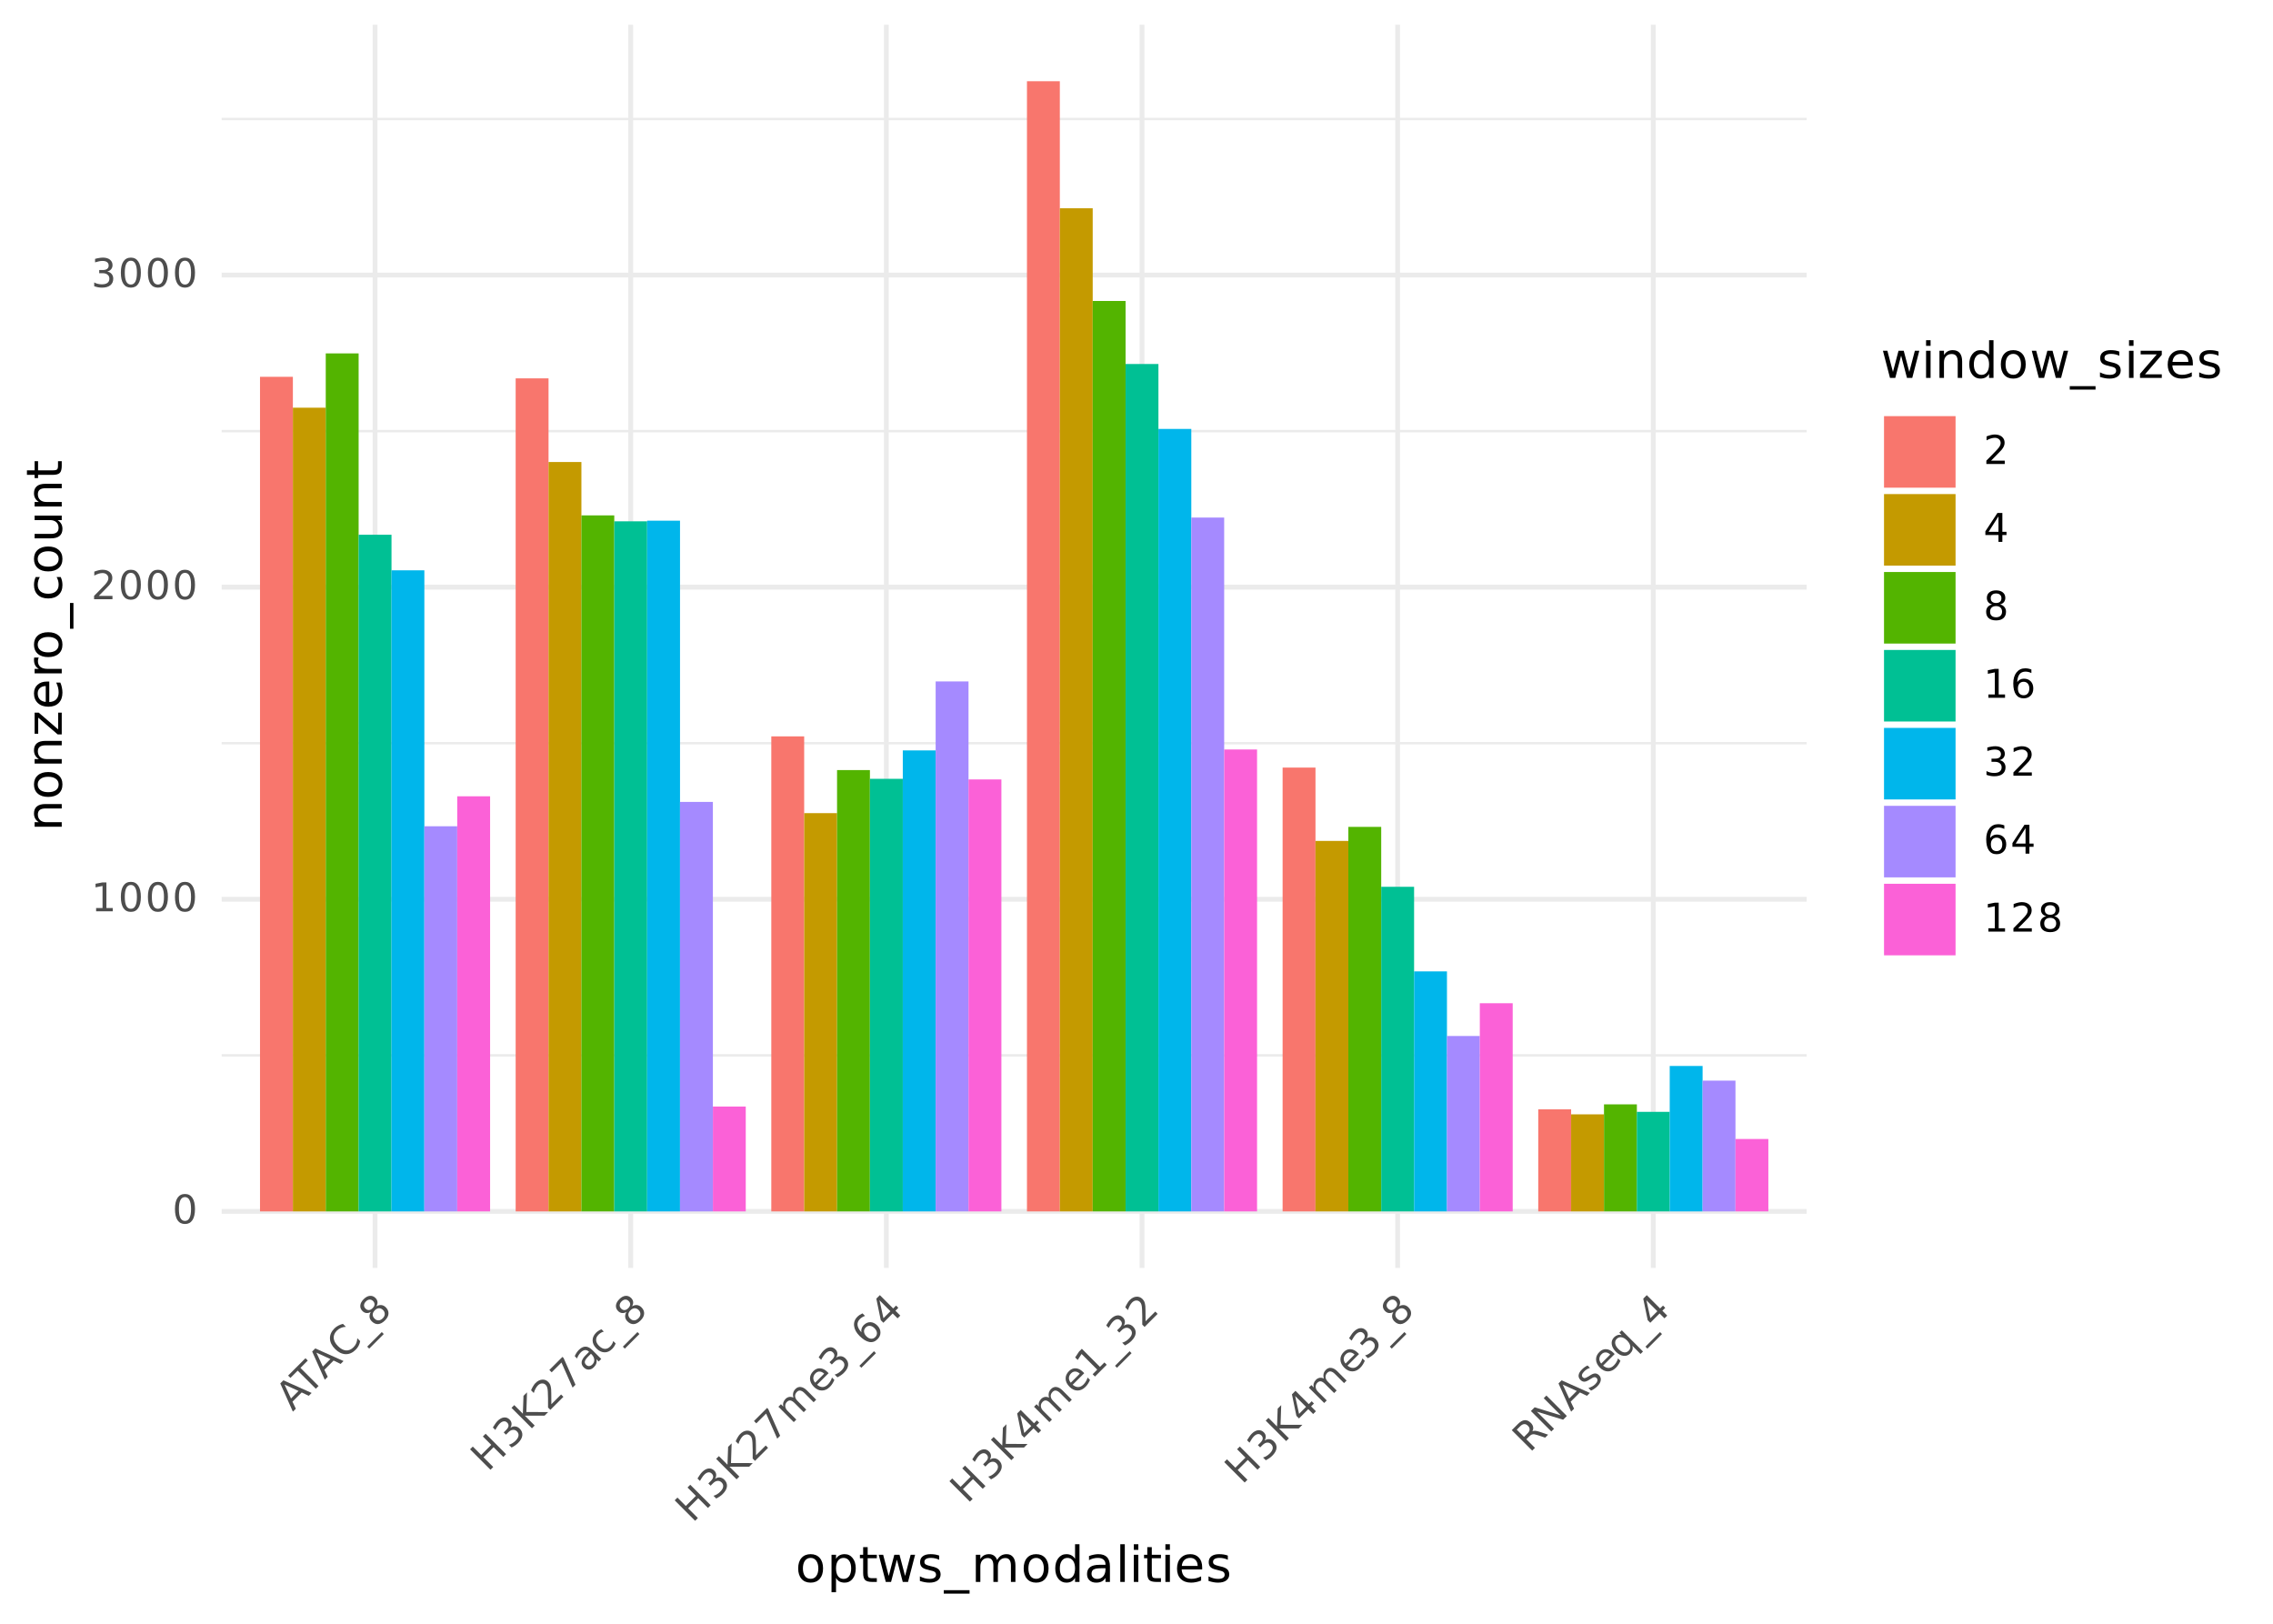 <?xml version="1.0" encoding="UTF-8"?>
<svg xmlns="http://www.w3.org/2000/svg" xmlns:xlink="http://www.w3.org/1999/xlink" width="504" height="360" viewBox="0 0 504 360">
<defs>
<g>
<g id="glyph-0-0">
<path d="M 2.797 -5.844 C 2.348 -5.844 2.008 -5.617 1.781 -5.172 C 1.562 -4.734 1.453 -4.078 1.453 -3.203 C 1.453 -2.316 1.562 -1.656 1.781 -1.219 C 2.008 -0.781 2.348 -0.562 2.797 -0.562 C 3.242 -0.562 3.578 -0.781 3.797 -1.219 C 4.023 -1.656 4.141 -2.316 4.141 -3.203 C 4.141 -4.078 4.023 -4.734 3.797 -5.172 C 3.578 -5.617 3.242 -5.844 2.797 -5.844 Z M 2.797 -6.531 C 3.516 -6.531 4.062 -6.242 4.438 -5.672 C 4.82 -5.109 5.016 -4.285 5.016 -3.203 C 5.016 -2.117 4.82 -1.289 4.438 -0.719 C 4.062 -0.156 3.516 0.125 2.797 0.125 C 2.078 0.125 1.523 -0.156 1.141 -0.719 C 0.766 -1.289 0.578 -2.117 0.578 -3.203 C 0.578 -4.285 0.766 -5.109 1.141 -5.672 C 1.523 -6.242 2.078 -6.531 2.797 -6.531 Z M 2.797 -6.531 "/>
</g>
<g id="glyph-0-1">
<path d="M 1.094 -0.734 L 2.516 -0.734 L 2.516 -5.625 L 0.969 -5.312 L 0.969 -6.109 L 2.5 -6.406 L 3.375 -6.406 L 3.375 -0.734 L 4.781 -0.734 L 4.781 0 L 1.094 0 Z M 1.094 -0.734 "/>
</g>
<g id="glyph-0-2">
<path d="M 1.688 -0.734 L 4.719 -0.734 L 4.719 0 L 0.641 0 L 0.641 -0.734 C 0.973 -1.066 1.422 -1.52 1.984 -2.094 C 2.555 -2.676 2.914 -3.051 3.062 -3.219 C 3.344 -3.531 3.535 -3.789 3.641 -4 C 3.754 -4.219 3.812 -4.43 3.812 -4.641 C 3.812 -4.984 3.691 -5.258 3.453 -5.469 C 3.211 -5.688 2.898 -5.797 2.516 -5.797 C 2.242 -5.797 1.957 -5.75 1.656 -5.656 C 1.352 -5.562 1.031 -5.422 0.688 -5.234 L 0.688 -6.109 C 1.039 -6.242 1.367 -6.348 1.672 -6.422 C 1.973 -6.492 2.25 -6.531 2.5 -6.531 C 3.164 -6.531 3.695 -6.363 4.094 -6.031 C 4.488 -5.695 4.688 -5.254 4.688 -4.703 C 4.688 -4.43 4.633 -4.176 4.531 -3.938 C 4.438 -3.707 4.258 -3.43 4 -3.109 C 3.926 -3.023 3.695 -2.785 3.312 -2.391 C 2.926 -1.992 2.383 -1.441 1.688 -0.734 Z M 1.688 -0.734 "/>
</g>
<g id="glyph-0-3">
<path d="M 3.562 -3.453 C 3.977 -3.367 4.301 -3.188 4.531 -2.906 C 4.77 -2.625 4.891 -2.273 4.891 -1.859 C 4.891 -1.234 4.672 -0.742 4.234 -0.391 C 3.805 -0.047 3.191 0.125 2.391 0.125 C 2.117 0.125 1.836 0.098 1.547 0.047 C 1.266 -0.004 0.973 -0.082 0.672 -0.188 L 0.672 -1.031 C 0.91 -0.895 1.172 -0.789 1.453 -0.719 C 1.742 -0.645 2.047 -0.609 2.359 -0.609 C 2.898 -0.609 3.312 -0.711 3.594 -0.922 C 3.883 -1.141 4.031 -1.453 4.031 -1.859 C 4.031 -2.242 3.895 -2.539 3.625 -2.75 C 3.363 -2.969 3 -3.078 2.531 -3.078 L 1.781 -3.078 L 1.781 -3.781 L 2.562 -3.781 C 2.988 -3.781 3.312 -3.863 3.531 -4.031 C 3.758 -4.207 3.875 -4.457 3.875 -4.781 C 3.875 -5.102 3.754 -5.352 3.516 -5.531 C 3.285 -5.707 2.957 -5.797 2.531 -5.797 C 2.289 -5.797 2.035 -5.77 1.766 -5.719 C 1.492 -5.664 1.191 -5.586 0.859 -5.484 L 0.859 -6.25 C 1.191 -6.344 1.5 -6.41 1.781 -6.453 C 2.07 -6.504 2.348 -6.531 2.609 -6.531 C 3.266 -6.531 3.781 -6.379 4.156 -6.078 C 4.539 -5.773 4.734 -5.367 4.734 -4.859 C 4.734 -4.504 4.629 -4.203 4.422 -3.953 C 4.223 -3.711 3.938 -3.547 3.562 -3.453 Z M 3.562 -3.453 "/>
</g>
<g id="glyph-0-4">
<path d="M 3.328 -5.656 L 1.141 -2.234 L 3.328 -2.234 Z M 3.094 -6.406 L 4.188 -6.406 L 4.188 -2.234 L 5.109 -2.234 L 5.109 -1.516 L 4.188 -1.516 L 4.188 0 L 3.328 0 L 3.328 -1.516 L 0.422 -1.516 L 0.422 -2.344 Z M 3.094 -6.406 "/>
</g>
<g id="glyph-0-5">
<path d="M 2.797 -3.047 C 2.379 -3.047 2.051 -2.938 1.812 -2.719 C 1.582 -2.5 1.469 -2.191 1.469 -1.797 C 1.469 -1.41 1.582 -1.109 1.812 -0.891 C 2.051 -0.672 2.379 -0.562 2.797 -0.562 C 3.211 -0.562 3.535 -0.672 3.766 -0.891 C 4.004 -1.117 4.125 -1.422 4.125 -1.797 C 4.125 -2.191 4.004 -2.5 3.766 -2.719 C 3.535 -2.938 3.211 -3.047 2.797 -3.047 Z M 1.922 -3.422 C 1.555 -3.504 1.27 -3.672 1.062 -3.922 C 0.852 -4.18 0.75 -4.492 0.75 -4.859 C 0.75 -5.379 0.93 -5.785 1.297 -6.078 C 1.66 -6.379 2.16 -6.531 2.797 -6.531 C 3.43 -6.531 3.93 -6.379 4.297 -6.078 C 4.66 -5.785 4.844 -5.379 4.844 -4.859 C 4.844 -4.492 4.738 -4.18 4.531 -3.922 C 4.32 -3.672 4.035 -3.504 3.672 -3.422 C 4.086 -3.316 4.41 -3.125 4.641 -2.844 C 4.879 -2.562 5 -2.211 5 -1.797 C 5 -1.18 4.805 -0.707 4.422 -0.375 C 4.047 -0.039 3.504 0.125 2.797 0.125 C 2.086 0.125 1.539 -0.039 1.156 -0.375 C 0.781 -0.707 0.594 -1.18 0.594 -1.797 C 0.594 -2.211 0.707 -2.562 0.938 -2.844 C 1.176 -3.125 1.504 -3.316 1.922 -3.422 Z M 1.609 -4.781 C 1.609 -4.445 1.711 -4.188 1.922 -4 C 2.129 -3.82 2.422 -3.734 2.797 -3.734 C 3.172 -3.734 3.461 -3.82 3.672 -4 C 3.879 -4.188 3.984 -4.445 3.984 -4.781 C 3.984 -5.113 3.879 -5.375 3.672 -5.562 C 3.461 -5.75 3.172 -5.844 2.797 -5.844 C 2.422 -5.844 2.129 -5.75 1.922 -5.562 C 1.711 -5.375 1.609 -5.113 1.609 -4.781 Z M 1.609 -4.781 "/>
</g>
<g id="glyph-0-6">
<path d="M 2.906 -3.547 C 2.508 -3.547 2.195 -3.41 1.969 -3.141 C 1.75 -2.879 1.641 -2.52 1.641 -2.062 C 1.641 -1.594 1.75 -1.223 1.969 -0.953 C 2.195 -0.691 2.508 -0.562 2.906 -0.562 C 3.289 -0.562 3.598 -0.691 3.828 -0.953 C 4.055 -1.223 4.172 -1.594 4.172 -2.062 C 4.172 -2.52 4.055 -2.879 3.828 -3.141 C 3.598 -3.41 3.289 -3.547 2.906 -3.547 Z M 4.625 -6.266 L 4.625 -5.484 C 4.406 -5.586 4.188 -5.664 3.969 -5.719 C 3.75 -5.77 3.531 -5.797 3.312 -5.797 C 2.738 -5.797 2.301 -5.602 2 -5.219 C 1.695 -4.832 1.523 -4.25 1.484 -3.469 C 1.648 -3.719 1.859 -3.906 2.109 -4.031 C 2.367 -4.164 2.648 -4.234 2.953 -4.234 C 3.598 -4.234 4.109 -4.035 4.484 -3.641 C 4.859 -3.254 5.047 -2.727 5.047 -2.062 C 5.047 -1.395 4.848 -0.863 4.453 -0.469 C 4.066 -0.07 3.551 0.125 2.906 0.125 C 2.164 0.125 1.598 -0.156 1.203 -0.719 C 0.805 -1.289 0.609 -2.117 0.609 -3.203 C 0.609 -4.211 0.848 -5.02 1.328 -5.625 C 1.816 -6.227 2.461 -6.531 3.266 -6.531 C 3.484 -6.531 3.703 -6.508 3.922 -6.469 C 4.148 -6.426 4.383 -6.359 4.625 -6.266 Z M 4.625 -6.266 "/>
</g>
<g id="glyph-1-0">
<path d="M -1.812 -6.062 L -0.375 -2.969 L 1.297 -4.641 Z M -2.75 -6.312 L -2.062 -7 L 4.203 -4.203 L 3.562 -3.562 L 2 -4.312 L -0.047 -2.266 L 0.703 -0.703 L 0.047 -0.047 Z M -2.75 -6.312 "/>
</g>
<g id="glyph-1-1">
<path d="M -4.547 -4.516 L -0.703 -8.359 L -0.188 -7.844 L -1.812 -6.219 L 2.203 -2.203 L 1.594 -1.594 L -2.422 -5.609 L -4.031 -4 Z M -4.547 -4.516 "/>
</g>
<g id="glyph-1-2">
<path d="M -0.172 -8.203 L 0.484 -7.547 C 0.078 -7.535 -0.285 -7.457 -0.609 -7.312 C -0.941 -7.176 -1.242 -6.973 -1.516 -6.703 C -2.023 -6.191 -2.258 -5.641 -2.219 -5.047 C -2.176 -4.453 -1.859 -3.859 -1.266 -3.266 C -0.672 -2.672 -0.078 -2.352 0.516 -2.312 C 1.109 -2.27 1.66 -2.504 2.172 -3.016 C 2.441 -3.285 2.645 -3.582 2.781 -3.906 C 2.926 -4.238 3.004 -4.609 3.016 -5.016 L 3.656 -4.375 C 3.582 -3.988 3.461 -3.641 3.297 -3.328 C 3.141 -3.023 2.926 -2.738 2.656 -2.469 C 1.969 -1.781 1.219 -1.453 0.406 -1.484 C -0.406 -1.516 -1.176 -1.895 -1.906 -2.625 C -2.633 -3.352 -3.016 -4.125 -3.047 -4.938 C -3.078 -5.75 -2.75 -6.5 -2.062 -7.188 C -1.789 -7.457 -1.492 -7.672 -1.172 -7.828 C -0.859 -7.992 -0.523 -8.117 -0.172 -8.203 Z M -0.172 -8.203 "/>
</g>
<g id="glyph-1-3">
<path d="M 4.203 -2.141 L 4.641 -1.703 L 1.406 1.531 L 0.969 1.094 Z M 4.203 -2.141 "/>
</g>
<g id="glyph-1-4">
<path d="M -0.172 -4.141 C -0.473 -3.836 -0.629 -3.523 -0.641 -3.203 C -0.648 -2.879 -0.516 -2.578 -0.234 -2.297 C 0.035 -2.023 0.332 -1.895 0.656 -1.906 C 0.977 -1.914 1.289 -2.07 1.594 -2.375 C 1.883 -2.664 2.031 -2.973 2.031 -3.297 C 2.039 -3.629 1.914 -3.926 1.656 -4.188 C 1.375 -4.469 1.07 -4.602 0.75 -4.594 C 0.426 -4.582 0.117 -4.43 -0.172 -4.141 Z M -1.062 -3.781 C -1.383 -3.582 -1.707 -3.5 -2.031 -3.531 C -2.352 -3.562 -2.645 -3.707 -2.906 -3.969 C -3.27 -4.332 -3.43 -4.75 -3.391 -5.219 C -3.348 -5.688 -3.098 -6.148 -2.641 -6.609 C -2.191 -7.055 -1.734 -7.301 -1.266 -7.344 C -0.797 -7.383 -0.379 -7.223 -0.016 -6.859 C 0.242 -6.598 0.391 -6.305 0.422 -5.984 C 0.453 -5.66 0.367 -5.336 0.172 -5.016 C 0.535 -5.234 0.898 -5.328 1.266 -5.297 C 1.629 -5.266 1.961 -5.098 2.266 -4.797 C 2.691 -4.367 2.891 -3.898 2.859 -3.391 C 2.836 -2.891 2.578 -2.391 2.078 -1.891 C 1.566 -1.379 1.055 -1.109 0.547 -1.078 C 0.047 -1.055 -0.414 -1.258 -0.844 -1.688 C -1.145 -1.988 -1.312 -2.32 -1.344 -2.688 C -1.375 -3.051 -1.281 -3.414 -1.062 -3.781 Z M -2.234 -4.516 C -2.004 -4.285 -1.75 -4.176 -1.469 -4.188 C -1.195 -4.207 -0.926 -4.352 -0.656 -4.625 C -0.395 -4.883 -0.254 -5.148 -0.234 -5.422 C -0.223 -5.703 -0.332 -5.957 -0.562 -6.188 C -0.801 -6.426 -1.055 -6.535 -1.328 -6.516 C -1.609 -6.504 -1.879 -6.367 -2.141 -6.109 C -2.41 -5.836 -2.551 -5.562 -2.562 -5.281 C -2.582 -5.008 -2.473 -4.754 -2.234 -4.516 Z M -2.234 -4.516 "/>
</g>
<g id="glyph-1-5">
<path d="M -3.922 -5.141 L -3.312 -5.75 L -1.453 -3.891 L 0.781 -6.125 L -1.078 -7.984 L -0.469 -8.594 L 4.062 -4.062 L 3.453 -3.453 L 1.297 -5.609 L -0.938 -3.375 L 1.219 -1.219 L 0.609 -0.609 Z M -3.922 -5.141 "/>
</g>
<g id="glyph-1-6">
<path d="M 0.078 -4.953 C 0.43 -5.203 0.789 -5.305 1.156 -5.266 C 1.52 -5.223 1.848 -5.055 2.141 -4.766 C 2.578 -4.328 2.77 -3.832 2.719 -3.281 C 2.664 -2.727 2.352 -2.164 1.781 -1.594 C 1.594 -1.406 1.379 -1.227 1.141 -1.062 C 0.898 -0.895 0.633 -0.738 0.344 -0.594 L -0.266 -1.203 C 0.016 -1.273 0.281 -1.391 0.531 -1.547 C 0.781 -1.703 1.016 -1.891 1.234 -2.109 C 1.617 -2.492 1.832 -2.859 1.875 -3.203 C 1.926 -3.555 1.812 -3.875 1.531 -4.156 C 1.258 -4.426 0.953 -4.539 0.609 -4.5 C 0.273 -4.469 -0.051 -4.289 -0.375 -3.969 L -0.906 -3.438 L -1.406 -3.938 L -0.859 -4.484 C -0.555 -4.785 -0.383 -5.07 -0.344 -5.344 C -0.312 -5.625 -0.41 -5.879 -0.641 -6.109 C -0.867 -6.336 -1.125 -6.43 -1.406 -6.391 C -1.695 -6.359 -1.992 -6.191 -2.297 -5.891 C -2.473 -5.711 -2.633 -5.508 -2.781 -5.281 C -2.938 -5.062 -3.098 -4.797 -3.266 -4.484 L -3.812 -5.031 C -3.633 -5.332 -3.461 -5.598 -3.297 -5.828 C -3.141 -6.066 -2.969 -6.281 -2.781 -6.469 C -2.312 -6.938 -1.836 -7.195 -1.359 -7.25 C -0.879 -7.301 -0.457 -7.145 -0.094 -6.781 C 0.156 -6.531 0.297 -6.25 0.328 -5.938 C 0.359 -5.625 0.273 -5.297 0.078 -4.953 Z M 0.078 -4.953 "/>
</g>
<g id="glyph-1-7">
<path d="M -3.922 -5.141 L -3.312 -5.75 L -1.406 -3.844 L -1.266 -7.797 L -0.484 -8.578 L -0.625 -4.219 L 4.203 -4.203 L 3.406 -3.406 L -0.969 -3.406 L 1.219 -1.219 L 0.609 -0.609 Z M -3.922 -5.141 "/>
</g>
<g id="glyph-1-8">
<path d="M 0.672 -1.703 L 2.828 -3.859 L 3.344 -3.344 L 0.453 -0.453 L -0.062 -0.969 C -0.062 -1.445 -0.062 -2.086 -0.062 -2.891 C -0.07 -3.703 -0.086 -4.223 -0.109 -4.453 C -0.129 -4.867 -0.176 -5.191 -0.25 -5.422 C -0.32 -5.648 -0.43 -5.836 -0.578 -5.984 C -0.816 -6.223 -1.098 -6.332 -1.422 -6.312 C -1.742 -6.289 -2.039 -6.145 -2.312 -5.875 C -2.508 -5.676 -2.68 -5.438 -2.828 -5.156 C -2.984 -4.883 -3.113 -4.562 -3.219 -4.188 L -3.828 -4.797 C -3.68 -5.148 -3.523 -5.457 -3.359 -5.719 C -3.203 -5.988 -3.035 -6.211 -2.859 -6.391 C -2.391 -6.859 -1.895 -7.113 -1.375 -7.156 C -0.852 -7.195 -0.398 -7.023 -0.016 -6.641 C 0.18 -6.441 0.328 -6.227 0.422 -6 C 0.516 -5.77 0.582 -5.445 0.625 -5.031 C 0.633 -4.914 0.645 -4.582 0.656 -4.031 C 0.664 -3.477 0.672 -2.703 0.672 -1.703 Z M 0.672 -1.703 "/>
</g>
<g id="glyph-1-9">
<path d="M -4.016 -5.047 L -1.109 -7.953 L -0.859 -7.703 L 1.781 -1.781 L 1.141 -1.141 L -1.328 -6.703 L -3.5 -4.531 Z M -4.016 -5.047 "/>
</g>
<g id="glyph-1-10">
<path d="M 0.406 -3.844 C -0.039 -3.395 -0.301 -3.031 -0.375 -2.75 C -0.445 -2.469 -0.359 -2.203 -0.109 -1.953 C 0.086 -1.754 0.312 -1.66 0.562 -1.672 C 0.82 -1.691 1.062 -1.812 1.281 -2.031 C 1.594 -2.344 1.734 -2.703 1.703 -3.109 C 1.672 -3.516 1.473 -3.898 1.109 -4.266 L 0.969 -4.406 Z M 1.312 -5.188 L 3.25 -3.25 L 2.688 -2.688 L 2.172 -3.203 C 2.254 -2.867 2.25 -2.555 2.156 -2.266 C 2.062 -1.973 1.879 -1.691 1.609 -1.422 C 1.266 -1.078 0.891 -0.898 0.484 -0.891 C 0.078 -0.879 -0.289 -1.039 -0.625 -1.375 C -1 -1.75 -1.156 -2.16 -1.094 -2.609 C -1.031 -3.055 -0.742 -3.535 -0.234 -4.047 L 0.547 -4.828 L 0.484 -4.891 C 0.234 -5.141 -0.047 -5.25 -0.359 -5.219 C -0.672 -5.188 -0.977 -5.02 -1.281 -4.719 C -1.477 -4.52 -1.645 -4.305 -1.781 -4.078 C -1.926 -3.859 -2.035 -3.617 -2.109 -3.359 L -2.625 -3.875 C -2.508 -4.156 -2.375 -4.41 -2.219 -4.641 C -2.062 -4.867 -1.891 -5.078 -1.703 -5.266 C -1.211 -5.754 -0.719 -5.992 -0.219 -5.984 C 0.281 -5.973 0.789 -5.707 1.312 -5.188 Z M 1.312 -5.188 "/>
</g>
<g id="glyph-1-11">
<path d="M -0.234 -6.297 L 0.281 -5.781 C 0.031 -5.719 -0.191 -5.625 -0.391 -5.5 C -0.586 -5.375 -0.766 -5.234 -0.922 -5.078 C -1.285 -4.711 -1.453 -4.312 -1.422 -3.875 C -1.398 -3.445 -1.188 -3.031 -0.781 -2.625 C -0.363 -2.207 0.055 -1.984 0.484 -1.953 C 0.922 -1.93 1.32 -2.102 1.688 -2.469 C 1.844 -2.625 1.977 -2.801 2.094 -3 C 2.219 -3.207 2.312 -3.438 2.375 -3.688 L 2.906 -3.156 C 2.82 -2.926 2.711 -2.707 2.578 -2.5 C 2.453 -2.301 2.297 -2.109 2.109 -1.922 C 1.598 -1.41 1.031 -1.164 0.406 -1.188 C -0.219 -1.207 -0.805 -1.492 -1.359 -2.047 C -1.91 -2.598 -2.191 -3.188 -2.203 -3.812 C -2.211 -4.438 -1.953 -5.016 -1.422 -5.547 C -1.254 -5.711 -1.066 -5.859 -0.859 -5.984 C -0.66 -6.117 -0.453 -6.223 -0.234 -6.297 Z M -0.234 -6.297 "/>
</g>
<g id="glyph-1-12">
<path d="M 0.484 -5.984 C 0.379 -6.379 0.363 -6.734 0.438 -7.047 C 0.508 -7.359 0.676 -7.645 0.938 -7.906 C 1.289 -8.258 1.688 -8.406 2.125 -8.344 C 2.57 -8.289 3.02 -8.039 3.469 -7.594 L 5.531 -5.531 L 4.969 -4.969 L 2.938 -7 C 2.613 -7.32 2.312 -7.504 2.031 -7.547 C 1.758 -7.598 1.504 -7.504 1.266 -7.266 C 0.973 -6.973 0.836 -6.645 0.859 -6.281 C 0.891 -5.926 1.07 -5.582 1.406 -5.25 L 3.328 -3.328 L 2.766 -2.766 L 0.734 -4.797 C 0.398 -5.129 0.098 -5.316 -0.172 -5.359 C -0.441 -5.398 -0.695 -5.301 -0.938 -5.062 C -1.219 -4.781 -1.348 -4.457 -1.328 -4.094 C -1.305 -3.727 -1.129 -3.379 -0.797 -3.047 L 1.125 -1.125 L 0.562 -0.562 L -2.844 -3.969 L -2.281 -4.531 L -1.75 -4 C -1.832 -4.332 -1.832 -4.641 -1.75 -4.922 C -1.664 -5.203 -1.504 -5.461 -1.266 -5.703 C -1.023 -5.941 -0.754 -6.086 -0.453 -6.141 C -0.148 -6.191 0.16 -6.141 0.484 -5.984 Z M 0.484 -5.984 "/>
</g>
<g id="glyph-1-13">
<path d="M 1.641 -5.328 L 1.922 -5.047 L -0.641 -2.484 C -0.234 -2.141 0.172 -1.969 0.578 -1.969 C 0.984 -1.969 1.375 -2.156 1.75 -2.531 C 1.969 -2.75 2.148 -2.984 2.297 -3.234 C 2.453 -3.492 2.578 -3.773 2.672 -4.078 L 3.203 -3.547 C 3.078 -3.254 2.93 -2.977 2.766 -2.719 C 2.609 -2.469 2.422 -2.234 2.203 -2.016 C 1.66 -1.473 1.07 -1.203 0.438 -1.203 C -0.195 -1.203 -0.785 -1.473 -1.328 -2.016 C -1.891 -2.578 -2.18 -3.172 -2.203 -3.797 C -2.223 -4.422 -1.977 -4.988 -1.469 -5.5 C -1.008 -5.957 -0.504 -6.164 0.047 -6.125 C 0.609 -6.094 1.141 -5.828 1.641 -5.328 Z M 0.938 -4.938 C 0.613 -5.238 0.285 -5.395 -0.047 -5.406 C -0.391 -5.426 -0.703 -5.297 -0.984 -5.016 C -1.297 -4.703 -1.457 -4.363 -1.469 -4 C -1.488 -3.645 -1.352 -3.289 -1.062 -2.938 Z M 0.938 -4.938 "/>
</g>
<g id="glyph-1-14">
<path d="M -0.453 -4.578 C -0.734 -4.297 -0.859 -3.977 -0.828 -3.625 C -0.797 -3.27 -0.617 -2.93 -0.297 -2.609 C 0.023 -2.285 0.363 -2.109 0.719 -2.078 C 1.07 -2.047 1.391 -2.172 1.672 -2.453 C 1.941 -2.723 2.062 -3.035 2.031 -3.391 C 2 -3.742 1.82 -4.082 1.5 -4.406 C 1.176 -4.727 0.836 -4.906 0.484 -4.938 C 0.129 -4.969 -0.18 -4.848 -0.453 -4.578 Z M -1.172 -7.703 L -0.609 -7.141 C -0.836 -7.055 -1.047 -6.957 -1.234 -6.844 C -1.422 -6.727 -1.594 -6.594 -1.75 -6.438 C -2.156 -6.031 -2.328 -5.582 -2.266 -5.094 C -2.211 -4.613 -1.926 -4.082 -1.406 -3.5 C -1.469 -3.789 -1.453 -4.07 -1.359 -4.344 C -1.273 -4.625 -1.125 -4.875 -0.906 -5.094 C -0.457 -5.539 0.035 -5.758 0.578 -5.75 C 1.117 -5.738 1.629 -5.492 2.109 -5.016 C 2.578 -4.547 2.812 -4.031 2.812 -3.469 C 2.82 -2.914 2.602 -2.414 2.156 -1.969 C 1.625 -1.438 1.02 -1.234 0.344 -1.359 C -0.332 -1.484 -1.055 -1.93 -1.828 -2.703 C -2.547 -3.422 -2.945 -4.16 -3.031 -4.922 C -3.125 -5.691 -2.883 -6.363 -2.312 -6.938 C -2.156 -7.094 -1.984 -7.234 -1.797 -7.359 C -1.609 -7.484 -1.398 -7.598 -1.172 -7.703 Z M -1.172 -7.703 "/>
</g>
<g id="glyph-1-15">
<path d="M -1.641 -6.359 L -0.766 -2.391 L 0.781 -3.938 Z M -2.344 -6.719 L -1.562 -7.5 L 1.391 -4.547 L 2.031 -5.188 L 2.531 -4.688 L 1.891 -4.047 L 2.969 -2.969 L 2.359 -2.359 L 1.281 -3.438 L -0.781 -1.375 L -1.359 -1.953 Z M -2.344 -6.719 "/>
</g>
<g id="glyph-1-16">
<path d="M 0.25 -1.281 L 1.266 -2.297 L -2.203 -5.766 L -3.062 -4.438 L -3.625 -5 L -2.766 -6.297 L -2.141 -6.922 L 1.875 -2.906 L 2.859 -3.891 L 3.375 -3.375 L 0.766 -0.766 Z M 0.25 -1.281 "/>
</g>
<g id="glyph-1-17">
<path d="M 0.641 -4.891 C 0.816 -4.984 1.039 -5.02 1.312 -5 C 1.582 -4.977 1.91 -4.898 2.297 -4.766 L 4.141 -4.141 L 3.484 -3.484 L 1.75 -4.062 C 1.281 -4.219 0.926 -4.27 0.688 -4.219 C 0.457 -4.176 0.223 -4.035 -0.016 -3.797 L -0.688 -3.125 L 1.219 -1.219 L 0.609 -0.609 L -3.922 -5.141 L -2.531 -6.531 C -2.02 -7.039 -1.531 -7.316 -1.062 -7.359 C -0.594 -7.398 -0.133 -7.195 0.312 -6.75 C 0.594 -6.469 0.758 -6.164 0.812 -5.844 C 0.875 -5.531 0.816 -5.211 0.641 -4.891 Z M -2.812 -5.25 L -1.203 -3.641 L -0.422 -4.422 C -0.129 -4.711 0.02 -5 0.031 -5.281 C 0.051 -5.57 -0.066 -5.848 -0.328 -6.109 C -0.598 -6.379 -0.875 -6.504 -1.156 -6.484 C -1.445 -6.473 -1.738 -6.32 -2.031 -6.031 Z M -2.812 -5.25 "/>
</g>
<g id="glyph-1-18">
<path d="M -3.922 -5.141 L -3.094 -5.969 L 2.719 -4.188 L -1.078 -7.984 L -0.484 -8.578 L 4.047 -4.047 L 3.219 -3.219 L -2.594 -5 L 1.203 -1.203 L 0.609 -0.609 Z M -3.922 -5.141 "/>
</g>
<g id="glyph-1-19">
<path d="M -0.547 -6.047 L -0.016 -5.516 C -0.254 -5.441 -0.477 -5.344 -0.688 -5.219 C -0.895 -5.094 -1.094 -4.938 -1.281 -4.75 C -1.562 -4.469 -1.727 -4.219 -1.781 -4 C -1.832 -3.781 -1.773 -3.586 -1.609 -3.422 C -1.473 -3.285 -1.316 -3.227 -1.141 -3.25 C -0.973 -3.281 -0.707 -3.406 -0.344 -3.625 L -0.094 -3.781 C 0.375 -4.102 0.77 -4.27 1.094 -4.281 C 1.414 -4.289 1.719 -4.156 2 -3.875 C 2.312 -3.562 2.438 -3.188 2.375 -2.75 C 2.312 -2.312 2.062 -1.875 1.625 -1.438 C 1.445 -1.258 1.238 -1.086 1 -0.922 C 0.758 -0.754 0.5 -0.602 0.219 -0.469 L -0.359 -1.047 C -0.047 -1.148 0.234 -1.27 0.484 -1.406 C 0.742 -1.551 0.973 -1.723 1.172 -1.922 C 1.43 -2.18 1.582 -2.426 1.625 -2.656 C 1.676 -2.895 1.625 -3.094 1.469 -3.25 C 1.312 -3.406 1.141 -3.473 0.953 -3.453 C 0.773 -3.441 0.473 -3.297 0.047 -3.016 L -0.188 -2.875 C -0.613 -2.594 -0.977 -2.453 -1.281 -2.453 C -1.582 -2.453 -1.863 -2.582 -2.125 -2.844 C -2.445 -3.164 -2.582 -3.523 -2.531 -3.922 C -2.477 -4.316 -2.238 -4.727 -1.812 -5.156 C -1.602 -5.363 -1.395 -5.539 -1.188 -5.688 C -0.977 -5.832 -0.766 -5.953 -0.547 -6.047 Z M -0.547 -6.047 "/>
</g>
<g id="glyph-1-20">
<path d="M -0.781 -2.625 C -0.363 -2.207 0.039 -1.961 0.438 -1.891 C 0.844 -1.828 1.191 -1.941 1.484 -2.234 C 1.785 -2.535 1.906 -2.891 1.844 -3.297 C 1.781 -3.703 1.539 -4.113 1.125 -4.531 C 0.719 -4.938 0.312 -5.172 -0.094 -5.234 C -0.5 -5.297 -0.852 -5.176 -1.156 -4.875 C -1.445 -4.582 -1.555 -4.234 -1.484 -3.828 C -1.422 -3.43 -1.188 -3.031 -0.781 -2.625 Z M 2.312 -3.344 C 2.406 -3.02 2.41 -2.719 2.328 -2.438 C 2.242 -2.156 2.078 -1.891 1.828 -1.641 C 1.41 -1.223 0.91 -1.051 0.328 -1.125 C -0.254 -1.195 -0.816 -1.504 -1.359 -2.047 C -1.891 -2.578 -2.191 -3.133 -2.266 -3.719 C -2.336 -4.301 -2.164 -4.801 -1.75 -5.219 C -1.5 -5.469 -1.234 -5.633 -0.953 -5.719 C -0.672 -5.801 -0.375 -5.801 -0.062 -5.719 L -0.578 -6.234 L -0.031 -6.781 L 4.672 -2.078 L 4.125 -1.531 Z M 2.312 -3.344 "/>
</g>
<g id="glyph-2-0">
<path d="M 3.375 -5.328 C 2.844 -5.328 2.422 -5.117 2.109 -4.703 C 1.805 -4.285 1.656 -3.719 1.656 -3 C 1.656 -2.281 1.805 -1.711 2.109 -1.297 C 2.41 -0.891 2.832 -0.688 3.375 -0.688 C 3.895 -0.688 4.305 -0.891 4.609 -1.297 C 4.922 -1.711 5.078 -2.281 5.078 -3 C 5.078 -3.719 4.922 -4.285 4.609 -4.703 C 4.305 -5.117 3.895 -5.328 3.375 -5.328 Z M 3.375 -6.156 C 4.227 -6.156 4.898 -5.875 5.391 -5.312 C 5.879 -4.758 6.125 -3.988 6.125 -3 C 6.125 -2.02 5.879 -1.25 5.391 -0.688 C 4.898 -0.125 4.227 0.156 3.375 0.156 C 2.508 0.156 1.832 -0.125 1.344 -0.688 C 0.852 -1.25 0.609 -2.02 0.609 -3 C 0.609 -3.988 0.852 -4.758 1.344 -5.312 C 1.832 -5.875 2.508 -6.156 3.375 -6.156 Z M 3.375 -6.156 "/>
</g>
<g id="glyph-2-1">
<path d="M 2 -0.906 L 2 2.281 L 1 2.281 L 1 -6.016 L 2 -6.016 L 2 -5.109 C 2.195 -5.461 2.453 -5.723 2.766 -5.891 C 3.086 -6.066 3.473 -6.156 3.922 -6.156 C 4.648 -6.156 5.238 -5.863 5.688 -5.281 C 6.145 -4.707 6.375 -3.945 6.375 -3 C 6.375 -2.051 6.145 -1.285 5.688 -0.703 C 5.238 -0.129 4.648 0.156 3.922 0.156 C 3.473 0.156 3.086 0.07 2.766 -0.094 C 2.453 -0.27 2.195 -0.539 2 -0.906 Z M 5.359 -3 C 5.359 -3.727 5.207 -4.297 4.906 -4.703 C 4.602 -5.117 4.191 -5.328 3.672 -5.328 C 3.148 -5.328 2.738 -5.117 2.438 -4.703 C 2.145 -4.297 2 -3.727 2 -3 C 2 -2.27 2.145 -1.695 2.438 -1.281 C 2.738 -0.875 3.148 -0.672 3.672 -0.672 C 4.191 -0.672 4.602 -0.875 4.906 -1.281 C 5.207 -1.695 5.359 -2.27 5.359 -3 Z M 5.359 -3 "/>
</g>
<g id="glyph-2-2">
<path d="M 2.016 -7.719 L 2.016 -6.016 L 4.047 -6.016 L 4.047 -5.25 L 2.016 -5.25 L 2.016 -1.984 C 2.016 -1.492 2.082 -1.176 2.219 -1.031 C 2.352 -0.895 2.625 -0.828 3.031 -0.828 L 4.047 -0.828 L 4.047 0 L 3.031 0 C 2.27 0 1.742 -0.141 1.453 -0.422 C 1.16 -0.711 1.016 -1.234 1.016 -1.984 L 1.016 -5.25 L 0.297 -5.25 L 0.297 -6.016 L 1.016 -6.016 L 1.016 -7.719 Z M 2.016 -7.719 "/>
</g>
<g id="glyph-2-3">
<path d="M 0.469 -6.016 L 1.453 -6.016 L 2.688 -1.328 L 3.922 -6.016 L 5.078 -6.016 L 6.312 -1.328 L 7.547 -6.016 L 8.531 -6.016 L 6.969 0 L 5.797 0 L 4.5 -4.938 L 3.203 0 L 2.031 0 Z M 0.469 -6.016 "/>
</g>
<g id="glyph-2-4">
<path d="M 4.875 -5.844 L 4.875 -4.906 C 4.594 -5.051 4.301 -5.156 4 -5.219 C 3.695 -5.289 3.383 -5.328 3.062 -5.328 C 2.57 -5.328 2.203 -5.25 1.953 -5.094 C 1.711 -4.945 1.594 -4.727 1.594 -4.438 C 1.594 -4.207 1.68 -4.023 1.859 -3.891 C 2.035 -3.766 2.391 -3.641 2.922 -3.516 L 3.25 -3.438 C 3.957 -3.289 4.457 -3.078 4.75 -2.797 C 5.039 -2.523 5.188 -2.145 5.188 -1.656 C 5.188 -1.102 4.969 -0.66 4.531 -0.328 C 4.094 -0.004 3.484 0.156 2.703 0.156 C 2.379 0.156 2.039 0.125 1.688 0.062 C 1.344 0 0.977 -0.094 0.594 -0.219 L 0.594 -1.234 C 0.957 -1.047 1.316 -0.906 1.672 -0.812 C 2.023 -0.719 2.379 -0.672 2.734 -0.672 C 3.191 -0.672 3.547 -0.75 3.797 -0.906 C 4.047 -1.07 4.172 -1.297 4.172 -1.578 C 4.172 -1.848 4.082 -2.055 3.906 -2.203 C 3.727 -2.348 3.332 -2.484 2.719 -2.609 L 2.375 -2.703 C 1.758 -2.828 1.316 -3.02 1.047 -3.281 C 0.773 -3.551 0.641 -3.922 0.641 -4.391 C 0.641 -4.953 0.836 -5.383 1.234 -5.688 C 1.641 -6 2.211 -6.156 2.953 -6.156 C 3.316 -6.156 3.66 -6.129 3.984 -6.078 C 4.305 -6.023 4.602 -5.945 4.875 -5.844 Z M 4.875 -5.844 "/>
</g>
<g id="glyph-2-5">
<path d="M 5.609 1.828 L 5.609 2.594 L -0.109 2.594 L -0.109 1.828 Z M 5.609 1.828 "/>
</g>
<g id="glyph-2-6">
<path d="M 5.719 -4.859 C 5.969 -5.305 6.266 -5.633 6.609 -5.844 C 6.953 -6.051 7.359 -6.156 7.828 -6.156 C 8.453 -6.156 8.93 -5.938 9.266 -5.5 C 9.609 -5.062 9.781 -4.438 9.781 -3.625 L 9.781 0 L 8.781 0 L 8.781 -3.594 C 8.781 -4.176 8.676 -4.602 8.469 -4.875 C 8.27 -5.156 7.961 -5.297 7.547 -5.297 C 7.035 -5.297 6.629 -5.125 6.328 -4.781 C 6.035 -4.445 5.891 -3.988 5.891 -3.406 L 5.891 0 L 4.891 0 L 4.891 -3.594 C 4.891 -4.176 4.785 -4.602 4.578 -4.875 C 4.379 -5.156 4.066 -5.297 3.641 -5.297 C 3.141 -5.297 2.738 -5.125 2.438 -4.781 C 2.145 -4.445 2 -3.988 2 -3.406 L 2 0 L 1 0 L 1 -6.016 L 2 -6.016 L 2 -5.078 C 2.219 -5.453 2.484 -5.723 2.797 -5.891 C 3.117 -6.066 3.492 -6.156 3.922 -6.156 C 4.359 -6.156 4.727 -6.047 5.031 -5.828 C 5.344 -5.609 5.57 -5.285 5.719 -4.859 Z M 5.719 -4.859 "/>
</g>
<g id="glyph-2-7">
<path d="M 5 -5.109 L 5 -8.359 L 5.984 -8.359 L 5.984 0 L 5 0 L 5 -0.906 C 4.789 -0.539 4.523 -0.27 4.203 -0.094 C 3.891 0.07 3.508 0.156 3.062 0.156 C 2.344 0.156 1.754 -0.129 1.297 -0.703 C 0.836 -1.285 0.609 -2.051 0.609 -3 C 0.609 -3.945 0.836 -4.707 1.297 -5.281 C 1.754 -5.863 2.344 -6.156 3.062 -6.156 C 3.508 -6.156 3.891 -6.066 4.203 -5.891 C 4.523 -5.723 4.789 -5.461 5 -5.109 Z M 1.625 -3 C 1.625 -2.27 1.773 -1.695 2.078 -1.281 C 2.379 -0.875 2.789 -0.672 3.312 -0.672 C 3.832 -0.672 4.242 -0.875 4.547 -1.281 C 4.848 -1.695 5 -2.27 5 -3 C 5 -3.727 4.848 -4.297 4.547 -4.703 C 4.242 -5.117 3.832 -5.328 3.312 -5.328 C 2.789 -5.328 2.379 -5.117 2.078 -4.703 C 1.773 -4.297 1.625 -3.727 1.625 -3 Z M 1.625 -3 "/>
</g>
<g id="glyph-2-8">
<path d="M 3.766 -3.031 C 2.973 -3.031 2.422 -2.938 2.109 -2.75 C 1.805 -2.562 1.656 -2.25 1.656 -1.812 C 1.656 -1.469 1.77 -1.191 2 -0.984 C 2.227 -0.773 2.539 -0.672 2.938 -0.672 C 3.488 -0.672 3.926 -0.863 4.25 -1.25 C 4.582 -1.645 4.75 -2.16 4.75 -2.797 L 4.75 -3.031 Z M 5.734 -3.438 L 5.734 0 L 4.75 0 L 4.75 -0.906 C 4.531 -0.539 4.25 -0.27 3.906 -0.094 C 3.57 0.07 3.16 0.156 2.672 0.156 C 2.055 0.156 1.566 -0.016 1.203 -0.359 C 0.836 -0.703 0.656 -1.164 0.656 -1.75 C 0.656 -2.426 0.879 -2.938 1.328 -3.281 C 1.785 -3.625 2.469 -3.797 3.375 -3.797 L 4.75 -3.797 L 4.75 -3.891 C 4.75 -4.348 4.598 -4.703 4.297 -4.953 C 4.004 -5.203 3.586 -5.328 3.047 -5.328 C 2.703 -5.328 2.363 -5.285 2.031 -5.203 C 1.707 -5.117 1.395 -4.992 1.094 -4.828 L 1.094 -5.734 C 1.457 -5.879 1.812 -5.984 2.156 -6.047 C 2.5 -6.117 2.828 -6.156 3.141 -6.156 C 4.016 -6.156 4.664 -5.93 5.094 -5.484 C 5.52 -5.035 5.734 -4.352 5.734 -3.438 Z M 5.734 -3.438 "/>
</g>
<g id="glyph-2-9">
<path d="M 1.031 -8.359 L 2.031 -8.359 L 2.031 0 L 1.031 0 Z M 1.031 -8.359 "/>
</g>
<g id="glyph-2-10">
<path d="M 1.031 -6.016 L 2.031 -6.016 L 2.031 0 L 1.031 0 Z M 1.031 -8.359 L 2.031 -8.359 L 2.031 -7.109 L 1.031 -7.109 Z M 1.031 -8.359 "/>
</g>
<g id="glyph-2-11">
<path d="M 6.188 -3.25 L 6.188 -2.766 L 1.641 -2.766 C 1.68 -2.086 1.883 -1.57 2.25 -1.219 C 2.613 -0.863 3.125 -0.688 3.781 -0.688 C 4.164 -0.688 4.535 -0.734 4.891 -0.828 C 5.242 -0.922 5.598 -1.055 5.953 -1.234 L 5.953 -0.312 C 5.598 -0.156 5.234 -0.039 4.859 0.031 C 4.484 0.113 4.109 0.156 3.734 0.156 C 2.766 0.156 2 -0.117 1.438 -0.672 C 0.883 -1.234 0.609 -1.992 0.609 -2.953 C 0.609 -3.93 0.875 -4.707 1.406 -5.281 C 1.938 -5.863 2.656 -6.156 3.562 -6.156 C 4.363 -6.156 5 -5.895 5.469 -5.375 C 5.945 -4.852 6.188 -4.145 6.188 -3.25 Z M 5.188 -3.547 C 5.188 -4.086 5.035 -4.52 4.734 -4.844 C 4.441 -5.164 4.051 -5.328 3.562 -5.328 C 3.008 -5.328 2.566 -5.172 2.234 -4.859 C 1.91 -4.547 1.723 -4.109 1.672 -3.547 Z M 5.188 -3.547 "/>
</g>
<g id="glyph-2-12">
<path d="M 6.031 -3.625 L 6.031 0 L 5.047 0 L 5.047 -3.594 C 5.047 -4.164 4.938 -4.594 4.719 -4.875 C 4.5 -5.156 4.164 -5.297 3.719 -5.297 C 3.188 -5.297 2.766 -5.125 2.453 -4.781 C 2.148 -4.445 2 -3.988 2 -3.406 L 2 0 L 1 0 L 1 -6.016 L 2 -6.016 L 2 -5.078 C 2.227 -5.441 2.504 -5.711 2.828 -5.891 C 3.148 -6.066 3.52 -6.156 3.938 -6.156 C 4.625 -6.156 5.145 -5.941 5.5 -5.516 C 5.852 -5.086 6.031 -4.457 6.031 -3.625 Z M 6.031 -3.625 "/>
</g>
<g id="glyph-2-13">
<path d="M 0.609 -6.016 L 5.297 -6.016 L 5.297 -5.109 L 1.578 -0.797 L 5.297 -0.797 L 5.297 0 L 0.469 0 L 0.469 -0.906 L 4.188 -5.219 L 0.609 -5.219 Z M 0.609 -6.016 "/>
</g>
<g id="glyph-3-0">
<path d="M -3.625 -6.031 L 0 -6.031 L 0 -5.047 L -3.594 -5.047 C -4.164 -5.047 -4.594 -4.938 -4.875 -4.719 C -5.156 -4.5 -5.297 -4.164 -5.297 -3.719 C -5.297 -3.188 -5.125 -2.766 -4.781 -2.453 C -4.445 -2.148 -3.988 -2 -3.406 -2 L 0 -2 L 0 -1 L -6.016 -1 L -6.016 -2 L -5.078 -2 C -5.441 -2.227 -5.711 -2.504 -5.891 -2.828 C -6.066 -3.148 -6.156 -3.52 -6.156 -3.938 C -6.156 -4.625 -5.941 -5.145 -5.516 -5.5 C -5.086 -5.852 -4.457 -6.031 -3.625 -6.031 Z M -3.625 -6.031 "/>
</g>
<g id="glyph-3-1">
<path d="M -5.328 -3.375 C -5.328 -2.844 -5.117 -2.422 -4.703 -2.109 C -4.285 -1.805 -3.719 -1.656 -3 -1.656 C -2.281 -1.656 -1.711 -1.805 -1.297 -2.109 C -0.891 -2.41 -0.688 -2.832 -0.688 -3.375 C -0.688 -3.895 -0.891 -4.305 -1.297 -4.609 C -1.711 -4.922 -2.281 -5.078 -3 -5.078 C -3.719 -5.078 -4.285 -4.922 -4.703 -4.609 C -5.117 -4.305 -5.328 -3.895 -5.328 -3.375 Z M -6.156 -3.375 C -6.156 -4.227 -5.875 -4.898 -5.312 -5.391 C -4.758 -5.879 -3.988 -6.125 -3 -6.125 C -2.02 -6.125 -1.25 -5.879 -0.688 -5.391 C -0.125 -4.898 0.156 -4.227 0.156 -3.375 C 0.156 -2.508 -0.125 -1.832 -0.688 -1.344 C -1.25 -0.852 -2.02 -0.609 -3 -0.609 C -3.988 -0.609 -4.758 -0.852 -5.312 -1.344 C -5.875 -1.832 -6.156 -2.508 -6.156 -3.375 Z M -6.156 -3.375 "/>
</g>
<g id="glyph-3-2">
<path d="M -6.016 -0.609 L -6.016 -5.297 L -5.109 -5.297 L -0.797 -1.578 L -0.797 -5.297 L 0 -5.297 L 0 -0.469 L -0.906 -0.469 L -5.219 -4.188 L -5.219 -0.609 Z M -6.016 -0.609 "/>
</g>
<g id="glyph-3-3">
<path d="M -3.25 -6.188 L -2.766 -6.188 L -2.766 -1.641 C -2.086 -1.68 -1.57 -1.883 -1.219 -2.25 C -0.863 -2.613 -0.688 -3.125 -0.688 -3.781 C -0.688 -4.164 -0.734 -4.535 -0.828 -4.891 C -0.922 -5.242 -1.055 -5.598 -1.234 -5.953 L -0.312 -5.953 C -0.156 -5.598 -0.039 -5.234 0.031 -4.859 C 0.113 -4.484 0.156 -4.109 0.156 -3.734 C 0.156 -2.766 -0.117 -2 -0.672 -1.438 C -1.234 -0.883 -1.992 -0.609 -2.953 -0.609 C -3.93 -0.609 -4.707 -0.875 -5.281 -1.406 C -5.863 -1.938 -6.156 -2.656 -6.156 -3.562 C -6.156 -4.363 -5.895 -5 -5.375 -5.469 C -4.852 -5.945 -4.145 -6.188 -3.25 -6.188 Z M -3.547 -5.188 C -4.086 -5.188 -4.52 -5.035 -4.844 -4.734 C -5.164 -4.441 -5.328 -4.051 -5.328 -3.562 C -5.328 -3.008 -5.172 -2.566 -4.859 -2.234 C -4.547 -1.91 -4.109 -1.723 -3.547 -1.672 Z M -3.547 -5.188 "/>
</g>
<g id="glyph-3-4">
<path d="M -5.094 -4.516 C -5.156 -4.41 -5.203 -4.289 -5.234 -4.156 C -5.266 -4.031 -5.281 -3.891 -5.281 -3.734 C -5.281 -3.172 -5.098 -2.738 -4.734 -2.438 C -4.367 -2.145 -3.848 -2 -3.172 -2 L 0 -2 L 0 -1 L -6.016 -1 L -6.016 -2 L -5.078 -2 C -5.441 -2.195 -5.711 -2.461 -5.891 -2.797 C -6.066 -3.129 -6.156 -3.535 -6.156 -4.016 C -6.156 -4.086 -6.148 -4.16 -6.141 -4.234 C -6.141 -4.316 -6.129 -4.41 -6.109 -4.516 Z M -5.094 -4.516 "/>
</g>
<g id="glyph-3-5">
<path d="M 1.828 -5.609 L 2.594 -5.609 L 2.594 0.109 L 1.828 0.109 Z M 1.828 -5.609 "/>
</g>
<g id="glyph-3-6">
<path d="M -5.781 -5.359 L -4.859 -5.359 C -5.016 -5.086 -5.129 -4.812 -5.203 -4.531 C -5.285 -4.25 -5.328 -3.961 -5.328 -3.672 C -5.328 -3.035 -5.125 -2.539 -4.719 -2.188 C -4.312 -1.832 -3.738 -1.656 -3 -1.656 C -2.27 -1.656 -1.703 -1.832 -1.297 -2.188 C -0.891 -2.539 -0.688 -3.035 -0.688 -3.672 C -0.688 -3.961 -0.723 -4.25 -0.797 -4.531 C -0.867 -4.812 -0.984 -5.086 -1.141 -5.359 L -0.234 -5.359 C -0.098 -5.086 0 -4.801 0.062 -4.5 C 0.125 -4.207 0.156 -3.895 0.156 -3.562 C 0.156 -2.656 -0.125 -1.938 -0.688 -1.406 C -1.258 -0.875 -2.031 -0.609 -3 -0.609 C -3.977 -0.609 -4.75 -0.875 -5.312 -1.406 C -5.875 -1.945 -6.156 -2.688 -6.156 -3.625 C -6.156 -3.938 -6.125 -4.234 -6.062 -4.516 C -6 -4.805 -5.906 -5.086 -5.781 -5.359 Z M -5.781 -5.359 "/>
</g>
<g id="glyph-3-7">
<path d="M -2.375 -0.938 L -6.016 -0.938 L -6.016 -1.922 L -2.406 -1.922 C -1.844 -1.922 -1.414 -2.031 -1.125 -2.25 C -0.844 -2.477 -0.703 -2.812 -0.703 -3.25 C -0.703 -3.789 -0.867 -4.211 -1.203 -4.516 C -1.547 -4.828 -2.016 -4.984 -2.609 -4.984 L -6.016 -4.984 L -6.016 -5.969 L 0 -5.969 L 0 -4.984 L -0.922 -4.984 C -0.555 -4.742 -0.285 -4.461 -0.109 -4.141 C 0.066 -3.828 0.156 -3.461 0.156 -3.047 C 0.156 -2.359 -0.055 -1.832 -0.484 -1.469 C -0.922 -1.113 -1.551 -0.938 -2.375 -0.938 Z M -6.156 -3.422 Z M -6.156 -3.422 "/>
</g>
<g id="glyph-3-8">
<path d="M -7.719 -2.016 L -6.016 -2.016 L -6.016 -4.047 L -5.25 -4.047 L -5.25 -2.016 L -1.984 -2.016 C -1.492 -2.016 -1.176 -2.082 -1.031 -2.219 C -0.895 -2.352 -0.828 -2.625 -0.828 -3.031 L -0.828 -4.047 L 0 -4.047 L 0 -3.031 C 0 -2.27 -0.141 -1.742 -0.422 -1.453 C -0.711 -1.16 -1.234 -1.016 -1.984 -1.016 L -5.25 -1.016 L -5.25 -0.297 L -6.016 -0.297 L -6.016 -1.016 L -7.719 -1.016 Z M -7.719 -2.016 "/>
</g>
</g>
<clipPath id="clip-0">
<path clip-rule="nonzero" d="M 49.152 233 L 400.605 233 L 400.605 235 L 49.152 235 Z M 49.152 233 "/>
</clipPath>
<clipPath id="clip-1">
<path clip-rule="nonzero" d="M 49.152 164 L 400.605 164 L 400.605 166 L 49.152 166 Z M 49.152 164 "/>
</clipPath>
<clipPath id="clip-2">
<path clip-rule="nonzero" d="M 49.152 95 L 400.605 95 L 400.605 96 L 49.152 96 Z M 49.152 95 "/>
</clipPath>
<clipPath id="clip-3">
<path clip-rule="nonzero" d="M 49.152 26 L 400.605 26 L 400.605 27 L 49.152 27 Z M 49.152 26 "/>
</clipPath>
<clipPath id="clip-4">
<path clip-rule="nonzero" d="M 49.152 268 L 400.605 268 L 400.605 270 L 49.152 270 Z M 49.152 268 "/>
</clipPath>
<clipPath id="clip-5">
<path clip-rule="nonzero" d="M 49.152 198 L 400.605 198 L 400.605 200 L 49.152 200 Z M 49.152 198 "/>
</clipPath>
<clipPath id="clip-6">
<path clip-rule="nonzero" d="M 49.152 129 L 400.605 129 L 400.605 131 L 49.152 131 Z M 49.152 129 "/>
</clipPath>
<clipPath id="clip-7">
<path clip-rule="nonzero" d="M 49.152 60 L 400.605 60 L 400.605 62 L 49.152 62 Z M 49.152 60 "/>
</clipPath>
<clipPath id="clip-8">
<path clip-rule="nonzero" d="M 82 5.48 L 84 5.48 L 84 281.109 L 82 281.109 Z M 82 5.48 "/>
</clipPath>
<clipPath id="clip-9">
<path clip-rule="nonzero" d="M 139 5.48 L 141 5.48 L 141 281.109 L 139 281.109 Z M 139 5.48 "/>
</clipPath>
<clipPath id="clip-10">
<path clip-rule="nonzero" d="M 196 5.48 L 198 5.48 L 198 281.109 L 196 281.109 Z M 196 5.48 "/>
</clipPath>
<clipPath id="clip-11">
<path clip-rule="nonzero" d="M 252 5.48 L 254 5.48 L 254 281.109 L 252 281.109 Z M 252 5.48 "/>
</clipPath>
<clipPath id="clip-12">
<path clip-rule="nonzero" d="M 309 5.48 L 311 5.48 L 311 281.109 L 309 281.109 Z M 309 5.48 "/>
</clipPath>
<clipPath id="clip-13">
<path clip-rule="nonzero" d="M 366 5.48 L 368 5.48 L 368 281.109 L 366 281.109 Z M 366 5.48 "/>
</clipPath>
</defs>
<rect x="-50.4" y="-36" width="604.8" height="432" fill="rgb(100%, 100%, 100%)" fill-opacity="1"/>
<g clip-path="url(#clip-0)">
<path fill="none" stroke-width="0.533" stroke-linecap="butt" stroke-linejoin="round" stroke="rgb(92.157%, 92.157%, 92.157%)" stroke-opacity="1" stroke-miterlimit="10" d="M 49.152 233.98 L 400.602 233.98 "/>
</g>
<g clip-path="url(#clip-1)">
<path fill="none" stroke-width="0.533" stroke-linecap="butt" stroke-linejoin="round" stroke="rgb(92.157%, 92.157%, 92.157%)" stroke-opacity="1" stroke-miterlimit="10" d="M 49.152 164.781 L 400.602 164.781 "/>
</g>
<g clip-path="url(#clip-2)">
<path fill="none" stroke-width="0.533" stroke-linecap="butt" stroke-linejoin="round" stroke="rgb(92.157%, 92.157%, 92.157%)" stroke-opacity="1" stroke-miterlimit="10" d="M 49.152 95.582 L 400.602 95.582 "/>
</g>
<g clip-path="url(#clip-3)">
<path fill="none" stroke-width="0.533" stroke-linecap="butt" stroke-linejoin="round" stroke="rgb(92.157%, 92.157%, 92.157%)" stroke-opacity="1" stroke-miterlimit="10" d="M 49.152 26.383 L 400.602 26.383 "/>
</g>
<g clip-path="url(#clip-4)">
<path fill="none" stroke-width="1.067" stroke-linecap="butt" stroke-linejoin="round" stroke="rgb(92.157%, 92.157%, 92.157%)" stroke-opacity="1" stroke-miterlimit="10" d="M 49.152 268.582 L 400.602 268.582 "/>
</g>
<g clip-path="url(#clip-5)">
<path fill="none" stroke-width="1.067" stroke-linecap="butt" stroke-linejoin="round" stroke="rgb(92.157%, 92.157%, 92.157%)" stroke-opacity="1" stroke-miterlimit="10" d="M 49.152 199.379 L 400.602 199.379 "/>
</g>
<g clip-path="url(#clip-6)">
<path fill="none" stroke-width="1.067" stroke-linecap="butt" stroke-linejoin="round" stroke="rgb(92.157%, 92.157%, 92.157%)" stroke-opacity="1" stroke-miterlimit="10" d="M 49.152 130.18 L 400.602 130.18 "/>
</g>
<g clip-path="url(#clip-7)">
<path fill="none" stroke-width="1.067" stroke-linecap="butt" stroke-linejoin="round" stroke="rgb(92.157%, 92.157%, 92.157%)" stroke-opacity="1" stroke-miterlimit="10" d="M 49.152 60.98 L 400.602 60.98 "/>
</g>
<g clip-path="url(#clip-8)">
<path fill="none" stroke-width="1.067" stroke-linecap="butt" stroke-linejoin="round" stroke="rgb(92.157%, 92.157%, 92.157%)" stroke-opacity="1" stroke-miterlimit="10" d="M 83.164 281.109 L 83.164 5.48 "/>
</g>
<g clip-path="url(#clip-9)">
<path fill="none" stroke-width="1.067" stroke-linecap="butt" stroke-linejoin="round" stroke="rgb(92.157%, 92.157%, 92.157%)" stroke-opacity="1" stroke-miterlimit="10" d="M 139.848 281.109 L 139.848 5.48 "/>
</g>
<g clip-path="url(#clip-10)">
<path fill="none" stroke-width="1.067" stroke-linecap="butt" stroke-linejoin="round" stroke="rgb(92.157%, 92.157%, 92.157%)" stroke-opacity="1" stroke-miterlimit="10" d="M 196.535 281.109 L 196.535 5.48 "/>
</g>
<g clip-path="url(#clip-11)">
<path fill="none" stroke-width="1.067" stroke-linecap="butt" stroke-linejoin="round" stroke="rgb(92.157%, 92.157%, 92.157%)" stroke-opacity="1" stroke-miterlimit="10" d="M 253.219 281.109 L 253.219 5.48 "/>
</g>
<g clip-path="url(#clip-12)">
<path fill="none" stroke-width="1.067" stroke-linecap="butt" stroke-linejoin="round" stroke="rgb(92.157%, 92.157%, 92.157%)" stroke-opacity="1" stroke-miterlimit="10" d="M 309.906 281.109 L 309.906 5.48 "/>
</g>
<g clip-path="url(#clip-13)">
<path fill="none" stroke-width="1.067" stroke-linecap="butt" stroke-linejoin="round" stroke="rgb(92.157%, 92.157%, 92.157%)" stroke-opacity="1" stroke-miterlimit="10" d="M 366.59 281.109 L 366.59 5.48 "/>
</g>
<path fill-rule="nonzero" fill="rgb(97.255%, 46.275%, 42.745%)" fill-opacity="1" d="M 114.34 268.582 L 121.629 268.582 L 121.629 83.887 L 114.34 83.887 Z M 114.34 268.582 "/>
<path fill-rule="nonzero" fill="rgb(76.863%, 60.392%, 0%)" fill-opacity="1" d="M 121.629 268.582 L 128.918 268.582 L 128.918 102.434 L 121.629 102.434 Z M 121.629 268.582 "/>
<path fill-rule="nonzero" fill="rgb(32.549%, 70.588%, 0%)" fill-opacity="1" d="M 128.914 268.582 L 136.203 268.582 L 136.203 114.266 L 128.914 114.266 Z M 128.914 268.582 "/>
<path fill-rule="nonzero" fill="rgb(0%, 75.294%, 58.039%)" fill-opacity="1" d="M 136.203 268.582 L 143.492 268.582 L 143.492 115.582 L 136.203 115.582 Z M 136.203 268.582 "/>
<path fill-rule="nonzero" fill="rgb(0%, 71.373%, 92.157%)" fill-opacity="1" d="M 143.492 268.582 L 150.781 268.582 L 150.781 115.441 L 143.492 115.441 Z M 143.492 268.582 "/>
<path fill-rule="nonzero" fill="rgb(64.706%, 54.118%, 100%)" fill-opacity="1" d="M 150.781 268.582 L 158.07 268.582 L 158.07 177.793 L 150.781 177.793 Z M 150.781 268.582 "/>
<path fill-rule="nonzero" fill="rgb(98.431%, 38.039%, 84.314%)" fill-opacity="1" d="M 158.07 268.582 L 165.359 268.582 L 165.359 245.332 L 158.07 245.332 Z M 158.07 268.582 "/>
<path fill-rule="nonzero" fill="rgb(97.255%, 46.275%, 42.745%)" fill-opacity="1" d="M 171.023 268.582 L 178.312 268.582 L 178.312 163.262 L 171.023 163.262 Z M 171.023 268.582 "/>
<path fill-rule="nonzero" fill="rgb(76.863%, 60.392%, 0%)" fill-opacity="1" d="M 178.312 268.582 L 185.602 268.582 L 185.602 180.281 L 178.312 180.281 Z M 178.312 268.582 "/>
<path fill-rule="nonzero" fill="rgb(32.549%, 70.588%, 0%)" fill-opacity="1" d="M 185.602 268.582 L 192.891 268.582 L 192.891 170.734 L 185.602 170.734 Z M 185.602 268.582 "/>
<path fill-rule="nonzero" fill="rgb(0%, 75.294%, 58.039%)" fill-opacity="1" d="M 192.891 268.582 L 200.18 268.582 L 200.18 172.672 L 192.891 172.672 Z M 192.891 268.582 "/>
<path fill-rule="nonzero" fill="rgb(0%, 71.373%, 92.157%)" fill-opacity="1" d="M 200.18 268.582 L 207.469 268.582 L 207.469 166.375 L 200.18 166.375 Z M 200.18 268.582 "/>
<path fill-rule="nonzero" fill="rgb(64.706%, 54.118%, 100%)" fill-opacity="1" d="M 207.465 268.582 L 214.754 268.582 L 214.754 151.082 L 207.465 151.082 Z M 207.465 268.582 "/>
<path fill-rule="nonzero" fill="rgb(98.431%, 38.039%, 84.314%)" fill-opacity="1" d="M 214.754 268.582 L 222.043 268.582 L 222.043 172.809 L 214.754 172.809 Z M 214.754 268.582 "/>
<path fill-rule="nonzero" fill="rgb(97.255%, 46.275%, 42.745%)" fill-opacity="1" d="M 227.711 268.582 L 235 268.582 L 235 18.008 L 227.711 18.008 Z M 227.711 268.582 "/>
<path fill-rule="nonzero" fill="rgb(76.863%, 60.392%, 0%)" fill-opacity="1" d="M 235 268.582 L 242.289 268.582 L 242.289 46.176 L 235 46.176 Z M 235 268.582 "/>
<path fill-rule="nonzero" fill="rgb(32.549%, 70.588%, 0%)" fill-opacity="1" d="M 242.289 268.582 L 249.578 268.582 L 249.578 66.727 L 242.289 66.727 Z M 242.289 268.582 "/>
<path fill-rule="nonzero" fill="rgb(0%, 75.294%, 58.039%)" fill-opacity="1" d="M 249.574 268.582 L 256.863 268.582 L 256.863 80.703 L 249.574 80.703 Z M 249.574 268.582 "/>
<path fill-rule="nonzero" fill="rgb(0%, 71.373%, 92.157%)" fill-opacity="1" d="M 256.863 268.582 L 264.152 268.582 L 264.152 95.098 L 256.863 95.098 Z M 256.863 268.582 "/>
<path fill-rule="nonzero" fill="rgb(64.706%, 54.118%, 100%)" fill-opacity="1" d="M 264.152 268.582 L 271.441 268.582 L 271.441 114.75 L 264.152 114.75 Z M 264.152 268.582 "/>
<path fill-rule="nonzero" fill="rgb(98.431%, 38.039%, 84.314%)" fill-opacity="1" d="M 271.441 268.582 L 278.73 268.582 L 278.73 166.168 L 271.441 166.168 Z M 271.441 268.582 "/>
<path fill-rule="nonzero" fill="rgb(97.255%, 46.275%, 42.745%)" fill-opacity="1" d="M 284.398 268.582 L 291.688 268.582 L 291.688 170.18 L 284.398 170.18 Z M 284.398 268.582 "/>
<path fill-rule="nonzero" fill="rgb(76.863%, 60.392%, 0%)" fill-opacity="1" d="M 291.684 268.582 L 298.973 268.582 L 298.973 186.441 L 291.684 186.441 Z M 291.684 268.582 "/>
<path fill-rule="nonzero" fill="rgb(32.549%, 70.588%, 0%)" fill-opacity="1" d="M 298.973 268.582 L 306.262 268.582 L 306.262 183.328 L 298.973 183.328 Z M 298.973 268.582 "/>
<path fill-rule="nonzero" fill="rgb(0%, 75.294%, 58.039%)" fill-opacity="1" d="M 306.262 268.582 L 313.551 268.582 L 313.551 196.613 L 306.262 196.613 Z M 306.262 268.582 "/>
<path fill-rule="nonzero" fill="rgb(0%, 71.373%, 92.157%)" fill-opacity="1" d="M 313.551 268.582 L 320.84 268.582 L 320.84 215.367 L 313.551 215.367 Z M 313.551 268.582 "/>
<path fill-rule="nonzero" fill="rgb(64.706%, 54.118%, 100%)" fill-opacity="1" d="M 320.836 268.582 L 328.125 268.582 L 328.125 229.691 L 320.836 229.691 Z M 320.836 268.582 "/>
<path fill-rule="nonzero" fill="rgb(98.431%, 38.039%, 84.314%)" fill-opacity="1" d="M 328.125 268.582 L 335.414 268.582 L 335.414 222.426 L 328.125 222.426 Z M 328.125 268.582 "/>
<path fill-rule="nonzero" fill="rgb(97.255%, 46.275%, 42.745%)" fill-opacity="1" d="M 57.652 268.582 L 64.941 268.582 L 64.941 83.543 L 57.652 83.543 Z M 57.652 268.582 "/>
<path fill-rule="nonzero" fill="rgb(76.863%, 60.392%, 0%)" fill-opacity="1" d="M 64.941 268.582 L 72.23 268.582 L 72.23 90.391 L 64.941 90.391 Z M 64.941 268.582 "/>
<path fill-rule="nonzero" fill="rgb(32.549%, 70.588%, 0%)" fill-opacity="1" d="M 72.23 268.582 L 79.52 268.582 L 79.52 78.352 L 72.23 78.352 Z M 72.23 268.582 "/>
<path fill-rule="nonzero" fill="rgb(0%, 75.294%, 58.039%)" fill-opacity="1" d="M 79.52 268.582 L 86.809 268.582 L 86.809 118.559 L 79.52 118.559 Z M 79.52 268.582 "/>
<path fill-rule="nonzero" fill="rgb(0%, 71.373%, 92.157%)" fill-opacity="1" d="M 86.805 268.582 L 94.094 268.582 L 94.094 126.445 L 86.805 126.445 Z M 86.805 268.582 "/>
<path fill-rule="nonzero" fill="rgb(64.706%, 54.118%, 100%)" fill-opacity="1" d="M 94.094 268.582 L 101.383 268.582 L 101.383 183.191 L 94.094 183.191 Z M 94.094 268.582 "/>
<path fill-rule="nonzero" fill="rgb(98.431%, 38.039%, 84.314%)" fill-opacity="1" d="M 101.383 268.582 L 108.672 268.582 L 108.672 176.547 L 101.383 176.547 Z M 101.383 268.582 "/>
<path fill-rule="nonzero" fill="rgb(97.255%, 46.275%, 42.745%)" fill-opacity="1" d="M 341.082 268.582 L 348.371 268.582 L 348.371 245.953 L 341.082 245.953 Z M 341.082 268.582 "/>
<path fill-rule="nonzero" fill="rgb(76.863%, 60.392%, 0%)" fill-opacity="1" d="M 348.371 268.582 L 355.66 268.582 L 355.66 247.062 L 348.371 247.062 Z M 348.371 268.582 "/>
<path fill-rule="nonzero" fill="rgb(32.549%, 70.588%, 0%)" fill-opacity="1" d="M 355.66 268.582 L 362.949 268.582 L 362.949 244.848 L 355.66 244.848 Z M 355.66 268.582 "/>
<path fill-rule="nonzero" fill="rgb(0%, 75.294%, 58.039%)" fill-opacity="1" d="M 362.945 268.582 L 370.234 268.582 L 370.234 246.508 L 362.945 246.508 Z M 362.945 268.582 "/>
<path fill-rule="nonzero" fill="rgb(0%, 71.373%, 92.157%)" fill-opacity="1" d="M 370.234 268.582 L 377.523 268.582 L 377.523 236.336 L 370.234 236.336 Z M 370.234 268.582 "/>
<path fill-rule="nonzero" fill="rgb(64.706%, 54.118%, 100%)" fill-opacity="1" d="M 377.523 268.582 L 384.812 268.582 L 384.812 239.586 L 377.523 239.586 Z M 377.523 268.582 "/>
<path fill-rule="nonzero" fill="rgb(98.431%, 38.039%, 84.314%)" fill-opacity="1" d="M 384.812 268.582 L 392.102 268.582 L 392.102 252.527 L 384.812 252.527 Z M 384.812 268.582 "/>
<g fill="rgb(30.196%, 30.196%, 30.196%)" fill-opacity="1">
<use xlink:href="#glyph-0-0" x="38.219" y="271.25"/>
</g>
<g fill="rgb(30.196%, 30.196%, 30.196%)" fill-opacity="1">
<use xlink:href="#glyph-0-1" x="20.219" y="202.047"/>
<use xlink:href="#glyph-0-0" x="26.219" y="202.047"/>
<use xlink:href="#glyph-0-0" x="32.219" y="202.047"/>
<use xlink:href="#glyph-0-0" x="38.219" y="202.047"/>
</g>
<g fill="rgb(30.196%, 30.196%, 30.196%)" fill-opacity="1">
<use xlink:href="#glyph-0-2" x="20.219" y="132.848"/>
<use xlink:href="#glyph-0-0" x="26.219" y="132.848"/>
<use xlink:href="#glyph-0-0" x="32.219" y="132.848"/>
<use xlink:href="#glyph-0-0" x="38.219" y="132.848"/>
</g>
<g fill="rgb(30.196%, 30.196%, 30.196%)" fill-opacity="1">
<use xlink:href="#glyph-0-3" x="20.219" y="63.648"/>
<use xlink:href="#glyph-0-0" x="26.219" y="63.648"/>
<use xlink:href="#glyph-0-0" x="32.219" y="63.648"/>
<use xlink:href="#glyph-0-0" x="38.219" y="63.648"/>
</g>
<g fill="rgb(30.196%, 30.196%, 30.196%)" fill-opacity="1">
<use xlink:href="#glyph-1-0" x="64.897" y="313.03"/>
<use xlink:href="#glyph-1-1" x="68.432" y="309.494"/>
<use xlink:href="#glyph-1-0" x="71.968" y="305.958"/>
<use xlink:href="#glyph-1-2" x="76.21" y="301.716"/>
<use xlink:href="#glyph-1-3" x="80.453" y="297.473"/>
<use xlink:href="#glyph-1-4" x="83.281" y="294.645"/>
</g>
<g fill="rgb(30.196%, 30.196%, 30.196%)" fill-opacity="1">
<use xlink:href="#glyph-1-5" x="108.147" y="326.467"/>
<use xlink:href="#glyph-1-6" x="113.096" y="321.517"/>
<use xlink:href="#glyph-1-7" x="117.339" y="317.275"/>
<use xlink:href="#glyph-1-8" x="121.582" y="313.032"/>
<use xlink:href="#glyph-1-9" x="125.824" y="308.789"/>
<use xlink:href="#glyph-1-10" x="130.067" y="304.547"/>
<use xlink:href="#glyph-1-11" x="133.603" y="301.011"/>
<use xlink:href="#glyph-1-3" x="137.138" y="297.476"/>
<use xlink:href="#glyph-1-4" x="139.967" y="294.647"/>
</g>
<g fill="rgb(30.196%, 30.196%, 30.196%)" fill-opacity="1">
<use xlink:href="#glyph-1-5" x="153.522" y="337.78"/>
<use xlink:href="#glyph-1-6" x="158.471" y="332.83"/>
<use xlink:href="#glyph-1-7" x="162.714" y="328.587"/>
<use xlink:href="#glyph-1-8" x="166.957" y="324.345"/>
<use xlink:href="#glyph-1-9" x="171.199" y="320.102"/>
<use xlink:href="#glyph-1-12" x="175.442" y="315.859"/>
<use xlink:href="#glyph-1-13" x="181.806" y="309.495"/>
<use xlink:href="#glyph-1-6" x="185.342" y="305.96"/>
<use xlink:href="#glyph-1-3" x="189.584" y="301.717"/>
<use xlink:href="#glyph-1-14" x="192.413" y="298.889"/>
<use xlink:href="#glyph-1-15" x="196.655" y="294.646"/>
</g>
<g fill="rgb(30.196%, 30.196%, 30.196%)" fill-opacity="1">
<use xlink:href="#glyph-1-5" x="214.448" y="333.537"/>
<use xlink:href="#glyph-1-6" x="219.397" y="328.588"/>
<use xlink:href="#glyph-1-7" x="223.64" y="324.345"/>
<use xlink:href="#glyph-1-15" x="227.883" y="320.102"/>
<use xlink:href="#glyph-1-12" x="232.125" y="315.86"/>
<use xlink:href="#glyph-1-13" x="238.489" y="309.496"/>
<use xlink:href="#glyph-1-16" x="242.025" y="305.96"/>
<use xlink:href="#glyph-1-3" x="246.267" y="301.718"/>
<use xlink:href="#glyph-1-6" x="249.096" y="298.889"/>
<use xlink:href="#glyph-1-8" x="253.338" y="294.646"/>
</g>
<g fill="rgb(30.196%, 30.196%, 30.196%)" fill-opacity="1">
<use xlink:href="#glyph-1-5" x="275.377" y="329.295"/>
<use xlink:href="#glyph-1-6" x="280.327" y="324.345"/>
<use xlink:href="#glyph-1-7" x="284.57" y="320.103"/>
<use xlink:href="#glyph-1-15" x="288.812" y="315.86"/>
<use xlink:href="#glyph-1-12" x="293.055" y="311.617"/>
<use xlink:href="#glyph-1-13" x="299.419" y="305.254"/>
<use xlink:href="#glyph-1-6" x="302.954" y="301.718"/>
<use xlink:href="#glyph-1-3" x="307.197" y="297.475"/>
<use xlink:href="#glyph-1-4" x="310.025" y="294.647"/>
</g>
<g fill="rgb(30.196%, 30.196%, 30.196%)" fill-opacity="1">
<use xlink:href="#glyph-1-17" x="339.131" y="322.225"/>
<use xlink:href="#glyph-1-18" x="343.374" y="317.982"/>
<use xlink:href="#glyph-1-0" x="348.323" y="313.032"/>
<use xlink:href="#glyph-1-19" x="352.566" y="308.79"/>
<use xlink:href="#glyph-1-13" x="356.102" y="305.254"/>
<use xlink:href="#glyph-1-20" x="359.637" y="301.719"/>
<use xlink:href="#glyph-1-3" x="363.88" y="297.476"/>
<use xlink:href="#glyph-1-15" x="366.708" y="294.648"/>
</g>
<g fill="rgb(0%, 0%, 0%)" fill-opacity="1">
<use xlink:href="#glyph-2-0" x="176.375" y="350.73"/>
<use xlink:href="#glyph-2-1" x="183.375" y="350.73"/>
<use xlink:href="#glyph-2-2" x="190.375" y="350.73"/>
<use xlink:href="#glyph-2-3" x="194.375" y="350.73"/>
<use xlink:href="#glyph-2-4" x="203.375" y="350.73"/>
<use xlink:href="#glyph-2-5" x="209.375" y="350.73"/>
<use xlink:href="#glyph-2-6" x="215.375" y="350.73"/>
<use xlink:href="#glyph-2-0" x="226.375" y="350.73"/>
<use xlink:href="#glyph-2-7" x="233.375" y="350.73"/>
<use xlink:href="#glyph-2-8" x="240.375" y="350.73"/>
<use xlink:href="#glyph-2-9" x="247.375" y="350.73"/>
<use xlink:href="#glyph-2-10" x="250.375" y="350.73"/>
<use xlink:href="#glyph-2-2" x="253.375" y="350.73"/>
<use xlink:href="#glyph-2-10" x="257.375" y="350.73"/>
<use xlink:href="#glyph-2-11" x="260.375" y="350.73"/>
<use xlink:href="#glyph-2-4" x="267.375" y="350.73"/>
</g>
<g fill="rgb(0%, 0%, 0%)" fill-opacity="1">
<use xlink:href="#glyph-3-0" x="13.691" y="184.293"/>
<use xlink:href="#glyph-3-1" x="13.691" y="177.293"/>
<use xlink:href="#glyph-3-0" x="13.691" y="170.293"/>
<use xlink:href="#glyph-3-2" x="13.691" y="163.293"/>
<use xlink:href="#glyph-3-3" x="13.691" y="157.293"/>
<use xlink:href="#glyph-3-4" x="13.691" y="150.293"/>
<use xlink:href="#glyph-3-1" x="13.691" y="146.293"/>
<use xlink:href="#glyph-3-5" x="13.691" y="139.293"/>
<use xlink:href="#glyph-3-6" x="13.691" y="133.293"/>
<use xlink:href="#glyph-3-1" x="13.691" y="127.293"/>
<use xlink:href="#glyph-3-7" x="13.691" y="120.293"/>
<use xlink:href="#glyph-3-0" x="13.691" y="113.293"/>
<use xlink:href="#glyph-3-8" x="13.691" y="106.293"/>
</g>
<g fill="rgb(0%, 0%, 0%)" fill-opacity="1">
<use xlink:href="#glyph-2-3" x="417.043" y="83.785"/>
<use xlink:href="#glyph-2-10" x="426.043" y="83.785"/>
<use xlink:href="#glyph-2-12" x="429.043" y="83.785"/>
<use xlink:href="#glyph-2-7" x="436.043" y="83.785"/>
<use xlink:href="#glyph-2-0" x="443.043" y="83.785"/>
<use xlink:href="#glyph-2-3" x="450.043" y="83.785"/>
<use xlink:href="#glyph-2-5" x="459.043" y="83.785"/>
<use xlink:href="#glyph-2-4" x="465.043" y="83.785"/>
<use xlink:href="#glyph-2-10" x="471.043" y="83.785"/>
<use xlink:href="#glyph-2-13" x="474.043" y="83.785"/>
<use xlink:href="#glyph-2-11" x="480.043" y="83.785"/>
<use xlink:href="#glyph-2-4" x="487.043" y="83.785"/>
</g>
<path fill-rule="nonzero" fill="rgb(97.255%, 46.275%, 42.745%)" fill-opacity="1" d="M 417.75 108.125 L 433.613 108.125 L 433.613 92.262 L 417.75 92.262 Z M 417.75 108.125 "/>
<path fill-rule="nonzero" fill="rgb(76.863%, 60.392%, 0%)" fill-opacity="1" d="M 417.75 125.406 L 433.613 125.406 L 433.613 109.543 L 417.75 109.543 Z M 417.75 125.406 "/>
<path fill-rule="nonzero" fill="rgb(32.549%, 70.588%, 0%)" fill-opacity="1" d="M 417.75 142.684 L 433.613 142.684 L 433.613 126.82 L 417.75 126.82 Z M 417.75 142.684 "/>
<path fill-rule="nonzero" fill="rgb(0%, 75.294%, 58.039%)" fill-opacity="1" d="M 417.75 159.965 L 433.613 159.965 L 433.613 144.102 L 417.75 144.102 Z M 417.75 159.965 "/>
<path fill-rule="nonzero" fill="rgb(0%, 71.373%, 92.157%)" fill-opacity="1" d="M 417.75 177.246 L 433.613 177.246 L 433.613 161.383 L 417.75 161.383 Z M 417.75 177.246 "/>
<path fill-rule="nonzero" fill="rgb(64.706%, 54.118%, 100%)" fill-opacity="1" d="M 417.75 194.523 L 433.613 194.523 L 433.613 178.66 L 417.75 178.66 Z M 417.75 194.523 "/>
<path fill-rule="nonzero" fill="rgb(98.431%, 38.039%, 84.314%)" fill-opacity="1" d="M 417.75 211.805 L 433.613 211.805 L 433.613 195.941 L 417.75 195.941 Z M 417.75 211.805 "/>
<g fill="rgb(0%, 0%, 0%)" fill-opacity="1">
<use xlink:href="#glyph-0-2" x="439.801" y="102.863"/>
</g>
<g fill="rgb(0%, 0%, 0%)" fill-opacity="1">
<use xlink:href="#glyph-0-4" x="439.801" y="120.141"/>
</g>
<g fill="rgb(0%, 0%, 0%)" fill-opacity="1">
<use xlink:href="#glyph-0-5" x="439.801" y="137.422"/>
</g>
<g fill="rgb(0%, 0%, 0%)" fill-opacity="1">
<use xlink:href="#glyph-0-1" x="439.801" y="154.703"/>
<use xlink:href="#glyph-0-6" x="445.801" y="154.703"/>
</g>
<g fill="rgb(0%, 0%, 0%)" fill-opacity="1">
<use xlink:href="#glyph-0-3" x="439.801" y="171.98"/>
<use xlink:href="#glyph-0-2" x="445.801" y="171.98"/>
</g>
<g fill="rgb(0%, 0%, 0%)" fill-opacity="1">
<use xlink:href="#glyph-0-6" x="439.801" y="189.262"/>
<use xlink:href="#glyph-0-4" x="445.801" y="189.262"/>
</g>
<g fill="rgb(0%, 0%, 0%)" fill-opacity="1">
<use xlink:href="#glyph-0-1" x="439.801" y="206.543"/>
<use xlink:href="#glyph-0-2" x="445.801" y="206.543"/>
<use xlink:href="#glyph-0-5" x="451.801" y="206.543"/>
</g>
</svg>
